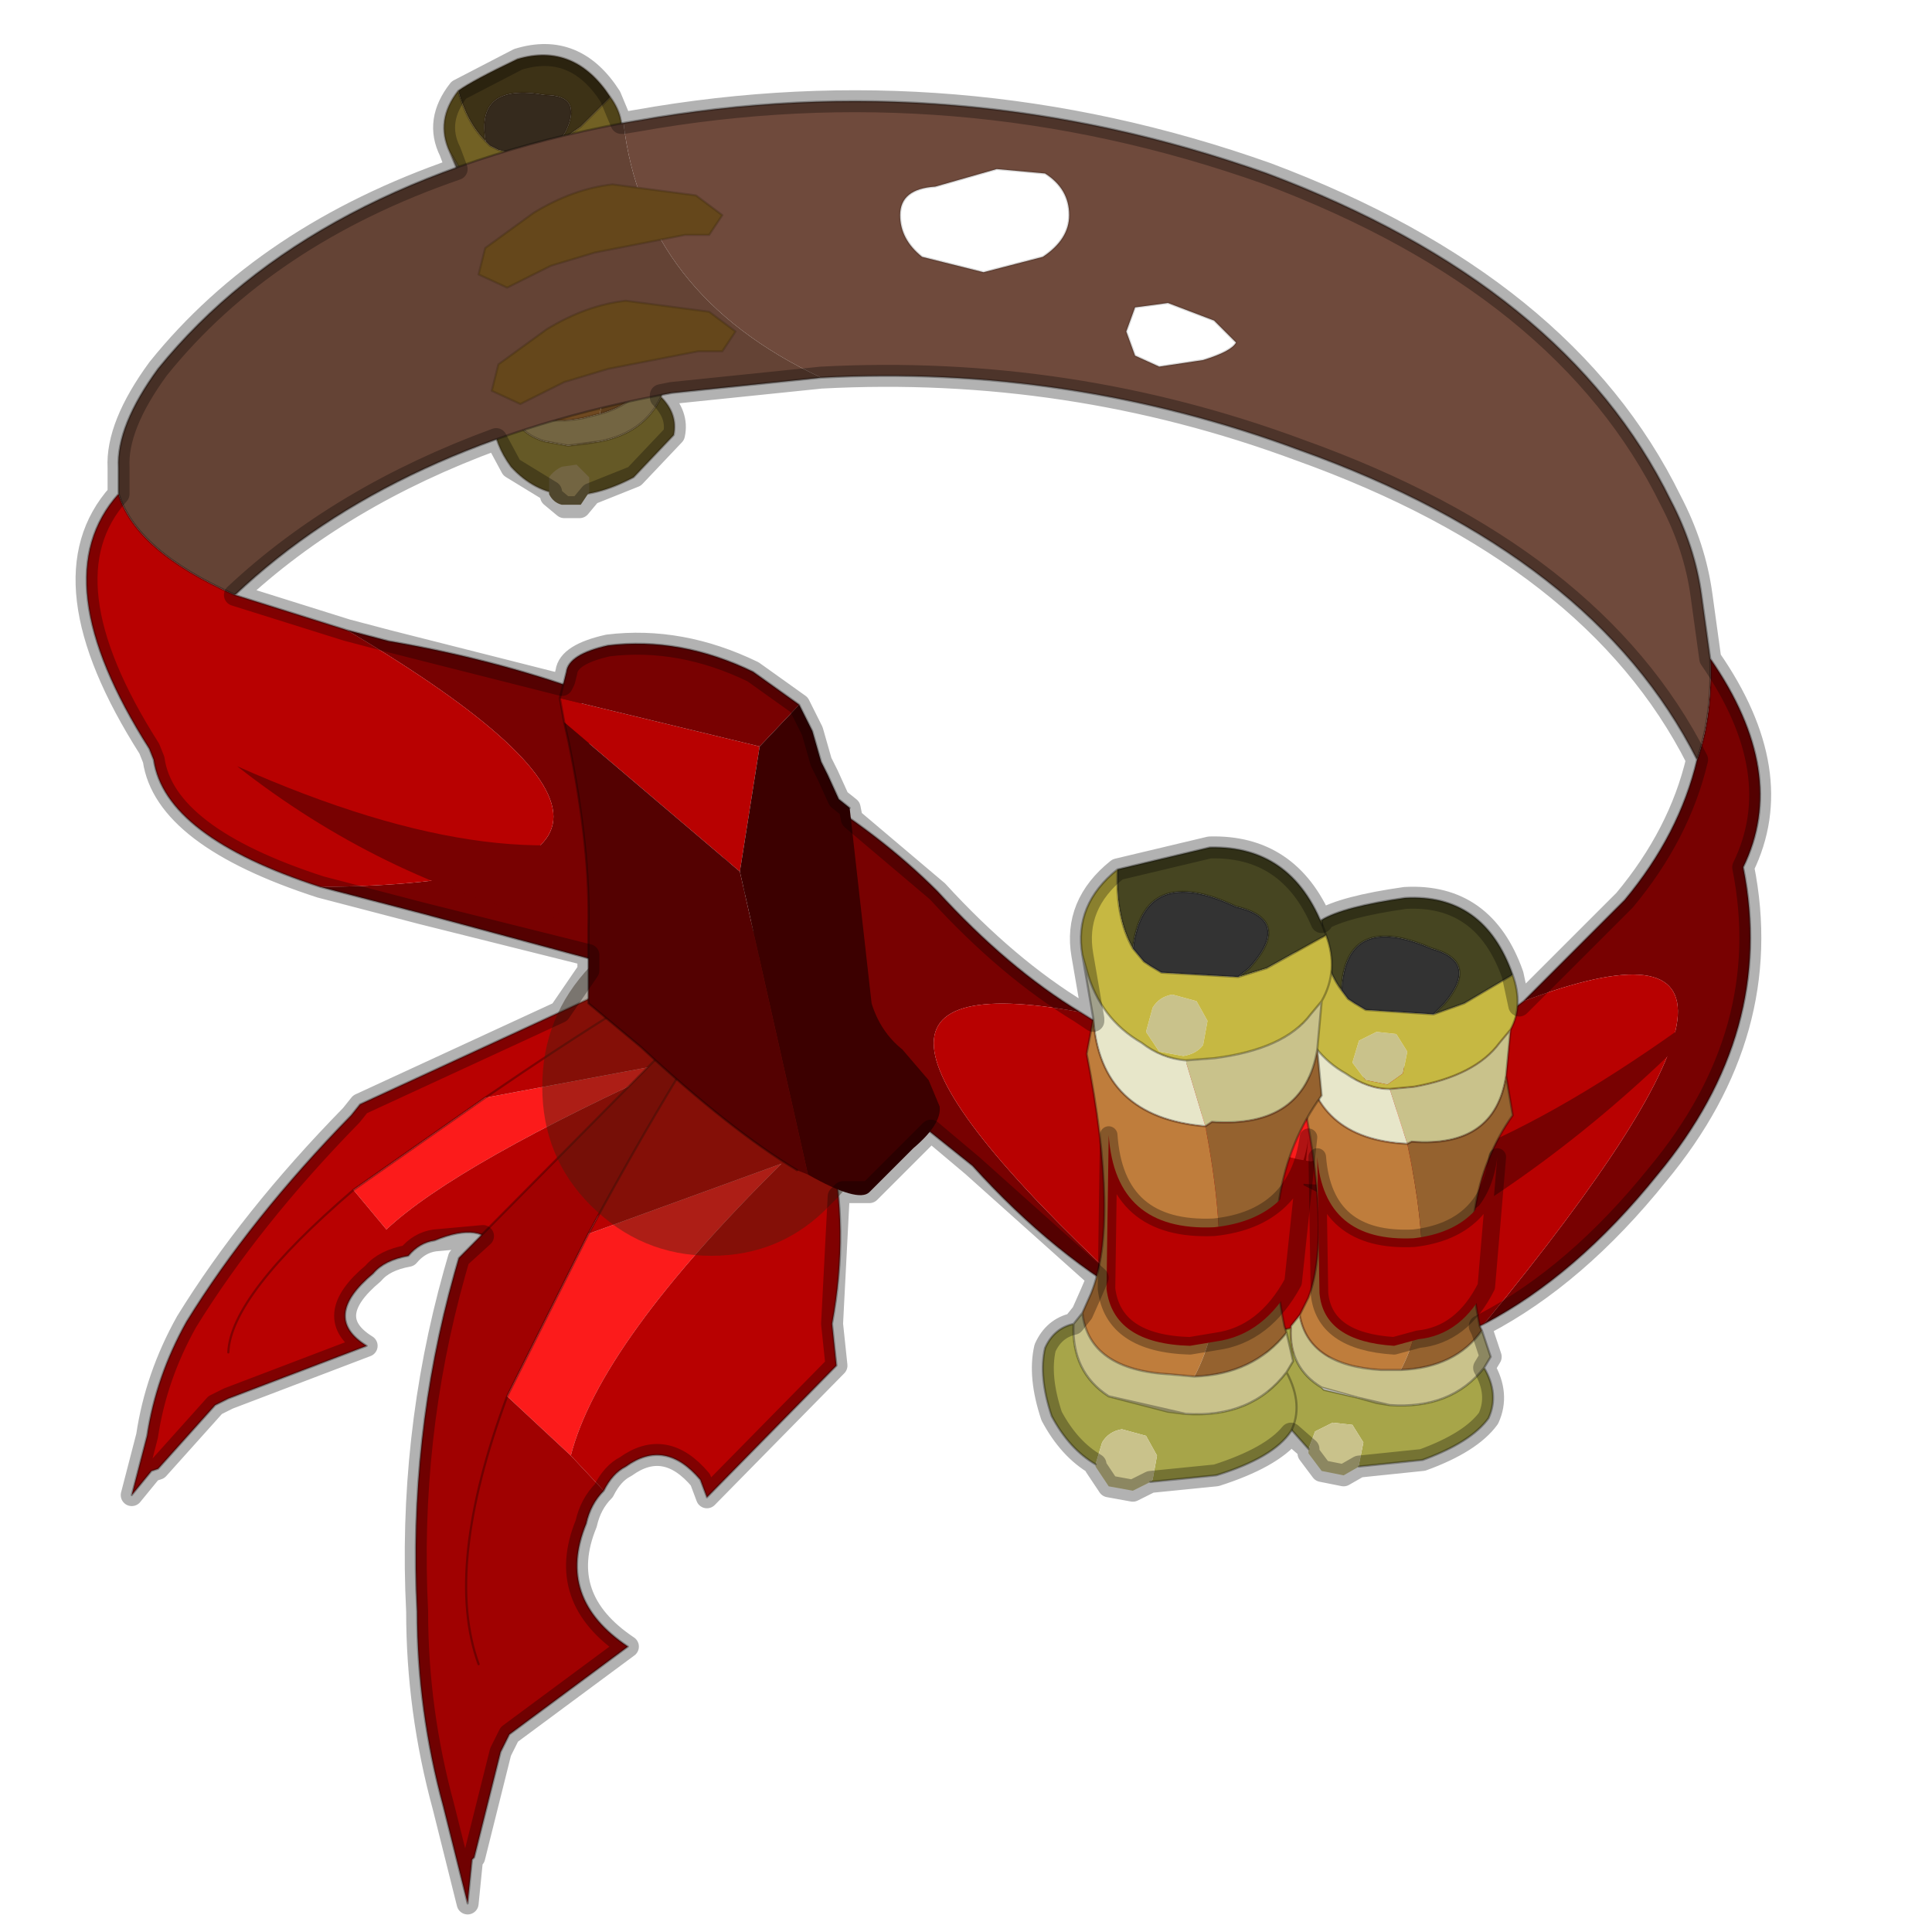 <?xml version="1.0" encoding="UTF-8" standalone="no"?>
<svg xmlns:xlink="http://www.w3.org/1999/xlink" height="440.0px" width="440.0px" xmlns="http://www.w3.org/2000/svg">
  <g transform="matrix(10.0, 0.0, 0.0, 10.0, 0.0, 0.0)">
    <use height="44.0" transform="matrix(1.0, 0.0, 0.0, 1.0, 0.0, 0.0)" width="44.0" xlink:href="#shape0"/>
    <use height="10.7" transform="matrix(0.962, 0.0, 0.0, 0.962, 10.1, 1.25)" width="5.45" xlink:href="#sprite0"/>
    <use height="42.6" transform="matrix(1.0, 0.0, 0.0, 1.0, 1.7, 1.0)" width="38.65" xlink:href="#shape2"/>
  </g>
  <defs>
    <g id="shape0" transform="matrix(1.0, 0.0, 0.0, 1.0, 0.0, 0.0)">
      <path d="M44.0 44.0 L0.0 44.0 0.0 0.0 44.0 0.0 44.0 44.0" fill="#43adca" fill-opacity="0.0" fill-rule="evenodd" stroke="none"/>
    </g>
    <g id="sprite0" transform="matrix(1.0, 0.0, 0.0, 1.0, 0.0, 0.0)">
      <use height="10.7" transform="matrix(1.0, 0.0, 0.0, 1.0, 0.0, 0.0)" width="5.45" xlink:href="#shape1"/>
    </g>
    <g id="shape1" transform="matrix(1.0, 0.0, 0.0, 1.0, 0.0, 0.0)">
      <path d="M5.15 8.1 Q5.55 8.5 5.45 9.0 L4.5 10.0 Q2.7 10.95 1.6 9.75 1.2 9.2 1.2 8.7 1.25 8.35 1.55 8.25 1.7 8.95 2.4 9.15 L2.95 9.25 3.7 9.15 Q4.75 8.95 5.15 8.1" fill="#655926" fill-rule="evenodd" stroke="none"/>
      <path d="M2.25 3.6 L2.7 3.45 Q3.75 3.0 4.05 2.3 L4.15 2.1 4.25 2.8 Q4.35 4.1 2.9 4.45 L2.8 4.5 2.25 3.6 M5.0 7.4 L5.2 7.9 5.15 8.1 Q4.75 8.95 3.7 9.15 L3.4 9.2 2.95 9.25 2.4 9.15 Q1.7 8.95 1.55 8.25 L1.55 8.2 1.65 8.0 Q2.0 8.85 3.3 8.6 L3.7 8.5 Q4.65 8.25 5.0 7.4 M2.45 2.9 L2.45 3.25 2.25 3.55 1.8 3.55 1.5 3.3 1.5 2.9 1.8 2.65 2.15 2.6 2.45 2.9" fill="#736542" fill-rule="evenodd" stroke="none"/>
      <path d="M0.15 2.3 L0.3 2.55 Q0.7 3.3 1.5 3.55 L2.25 3.6 2.8 4.5 Q1.1 4.8 0.55 3.25 L0.15 2.3" fill="#7f745b" fill-rule="evenodd" stroke="none"/>
      <path d="M1.65 8.0 L1.7 7.65 Q1.85 6.4 0.65 3.9 L0.55 3.25 Q1.1 4.8 2.8 4.5 4.05 7.05 3.7 8.5 L3.3 8.6 Q2.0 8.85 1.65 8.0" fill="#6f4921" fill-rule="evenodd" stroke="none"/>
      <path d="M4.25 2.8 L4.55 3.5 Q3.85 5.25 4.9 7.4 L5.0 7.4 Q4.65 8.25 3.7 8.5 4.05 7.05 2.8 4.5 L2.9 4.45 Q4.35 4.1 4.25 2.8" fill="#5e3e1c" fill-rule="evenodd" stroke="none"/>
      <path d="M3.95 1.0 L3.25 1.7 2.75 2.05 2.9 1.8 Q3.3 0.95 2.4 0.95 0.75 0.65 1.0 2.05 0.55 1.6 0.35 0.85 0.7 0.6 1.75 0.1 3.1 -0.3 3.95 1.0" fill="#3d3216" fill-rule="evenodd" stroke="none"/>
      <path d="M3.95 1.0 Q4.35 1.55 4.15 2.1 L4.05 2.3 Q3.75 3.0 2.7 3.45 L2.25 3.6 1.5 3.55 Q0.7 3.3 0.3 2.55 L0.15 2.3 Q-0.2 1.55 0.35 0.85 0.55 1.6 1.0 2.05 L1.1 2.15 1.3 2.25 1.5 2.3 2.75 2.05 3.25 1.7 3.95 1.0 M2.45 2.9 L2.15 2.6 1.8 2.65 1.5 2.9 1.5 3.3 1.8 3.55 2.25 3.55 2.45 3.25 2.45 2.9" fill="#726124" fill-rule="evenodd" stroke="none"/>
      <path d="M2.75 2.05 L1.5 2.3 1.3 2.25 1.1 2.15 1.0 2.05 Q0.75 0.65 2.4 0.95 3.3 0.95 2.9 1.8 L2.75 2.05" fill="#352a1d" fill-rule="evenodd" stroke="none"/>
      <path d="M4.15 2.1 Q4.35 1.55 3.95 1.0 L3.25 1.7 2.75 2.05 1.5 2.3 1.3 2.25 1.1 2.15 1.0 2.05 Q0.55 1.6 0.35 0.85 -0.2 1.55 0.15 2.3 L0.3 2.55 Q0.7 3.3 1.5 3.55 L2.25 3.6 2.7 3.45 Q3.75 3.0 4.05 2.3 L4.15 2.1 4.25 2.8 4.55 3.5 Q3.85 5.25 4.9 7.4 L5.0 7.4 5.2 7.9 5.15 8.1 Q5.55 8.5 5.45 9.0 L4.5 10.0 Q2.7 10.95 1.6 9.75 1.2 9.2 1.2 8.7 1.25 8.35 1.55 8.25 L1.55 8.2 1.65 8.0 1.7 7.65 Q1.85 6.4 0.65 3.9 L0.55 3.25 0.15 2.3 M1.0 2.05 Q0.75 0.65 2.4 0.95 3.3 0.95 2.9 1.8 L2.75 2.05 M3.95 1.0 Q3.1 -0.3 1.75 0.1 0.7 0.6 0.35 0.85 M4.25 2.8 Q4.35 4.1 2.9 4.45 L2.8 4.5 Q1.1 4.8 0.55 3.25 M3.7 8.5 Q4.65 8.25 5.0 7.4 M3.7 8.5 L3.3 8.6 Q2.0 8.85 1.65 8.0 M2.95 9.25 L3.7 9.15 3.4 9.2 2.95 9.25 2.4 9.15 Q1.7 8.95 1.55 8.25 M5.15 8.1 Q4.75 8.95 3.7 9.15" fill="none" stroke="#211609" stroke-linecap="round" stroke-linejoin="round" stroke-opacity="0.302" stroke-width="0.05"/>
      <path d="M3.15 9.7 L3.45 10.0 3.45 10.35 3.25 10.65 2.8 10.65 Q2.6 10.6 2.5 10.4 L2.5 10.0 Q2.6 9.85 2.8 9.75 L3.15 9.7" fill="#736542" fill-rule="evenodd" stroke="none"/>
    </g>
    <g id="shape2" transform="matrix(1.0, 0.0, 0.0, 1.0, -1.7, -1.0)">
      <path d="M11.05 25.0 L15.6 24.15 Q10.4 26.5 8.8 28.0 L8.05 27.1 11.05 25.0" fill="#fc1b1b" fill-rule="evenodd" stroke="none"/>
      <path d="M16.85 20.65 L17.1 21.25 17.15 22.4 16.8 23.95 Q16.45 25.15 15.35 26.45 L15.05 27.05 11.3 28.7 11.3 28.45 Q11.0 27.8 9.9 28.25 9.55 28.3 9.3 28.6 8.75 28.7 8.5 29.0 7.3 30.0 8.35 30.65 L5.2 31.85 4.9 32.0 3.6 33.45 3.45 33.5 3.0 34.05 3.35 32.7 Q3.55 31.35 4.25 30.1 5.7 27.75 8.0 25.4 L8.2 25.15 14.6 22.2 Q15.65 21.9 16.85 20.65 M5.2 30.8 Q5.25 29.5 8.05 27.1 5.25 29.5 5.2 30.8 M8.05 27.1 L8.8 28.0 Q10.4 26.5 15.6 24.15 L11.05 25.0 8.05 27.1 M17.1 21.25 Q14.4 22.7 11.05 25.0 14.4 22.7 17.1 21.25" fill="#b80101" fill-rule="evenodd" stroke="none"/>
      <path d="M16.85 20.65 Q17.2 19.85 16.4 19.3 M16.85 20.65 L17.1 21.25 17.15 22.4 16.8 23.95 Q16.45 25.15 15.35 26.45 L15.05 27.05 11.3 28.7 11.3 28.45 Q11.0 27.8 9.9 28.25 9.55 28.3 9.3 28.6 8.75 28.7 8.5 29.0 7.3 30.0 8.35 30.65 L5.2 31.85 4.9 32.0 3.6 33.45 3.45 33.5 3.0 34.05 3.35 32.7 Q3.55 31.35 4.25 30.1 5.7 27.75 8.0 25.4 L8.2 25.15 14.6 22.2 Q15.65 21.9 16.85 20.65 M8.05 27.1 Q5.25 29.5 5.2 30.8 M11.05 25.0 L8.05 27.1 M11.05 25.0 Q14.4 22.7 17.1 21.25" fill="none" stroke="#000000" stroke-linecap="round" stroke-linejoin="round" stroke-opacity="0.302" stroke-width="0.05"/>
      <path d="M13.4 28.1 L17.8 26.5 Q13.65 30.6 13.0 33.15 L11.55 31.8 13.4 28.1" fill="#fc1b1b" fill-rule="evenodd" stroke="none"/>
      <path d="M17.35 21.6 L18.25 23.5 18.9 26.0 Q19.35 28.0 18.95 30.15 L19.05 31.1 16.1 34.1 15.95 33.7 Q15.15 32.75 14.25 33.4 13.95 33.55 13.75 33.95 L13.0 33.15 Q13.65 30.6 17.8 26.5 L13.4 28.1 Q15.5 24.2 17.35 21.6" fill="#b80101" fill-rule="evenodd" stroke="none"/>
      <path d="M17.35 21.6 Q15.5 24.2 13.4 28.1 L11.55 31.8 13.0 33.15 13.75 33.95 Q13.45 34.25 13.35 34.7 12.65 36.4 14.3 37.5 L11.6 39.5 11.4 39.9 10.8 42.3 10.75 42.35 10.65 43.35 10.1 41.15 Q9.5 38.95 9.5 36.7 9.3 32.75 10.35 29.0 L10.45 28.65 15.6 23.45 Q16.3 22.85 17.0 20.9 L17.35 21.6 M10.9 37.9 Q10.1 35.7 11.55 31.8 10.1 35.7 10.9 37.9" fill="#a00101" fill-rule="evenodd" stroke="none"/>
      <path d="M13.75 33.95 Q13.95 33.55 14.25 33.4 15.15 32.75 15.95 33.7 L16.1 34.1 19.05 31.1 18.95 30.15 Q19.35 28.0 18.9 26.0 L18.25 23.5 17.35 21.6 Q15.5 24.2 13.4 28.1 M13.75 33.95 Q13.45 34.25 13.35 34.7 12.65 36.4 14.3 37.5 L11.6 39.5 11.4 39.9 10.8 42.3 10.75 42.35 10.65 43.35 10.1 41.15 Q9.5 38.95 9.5 36.7 9.3 32.75 10.35 29.0 L10.45 28.65 15.6 23.45 Q16.3 22.85 17.0 20.9 16.8 19.4 15.55 18.6 M17.35 21.6 L17.0 20.9 M11.55 31.8 Q10.1 35.7 10.9 37.9 M11.55 31.8 L13.4 28.1" fill="none" stroke="#000000" stroke-linecap="round" stroke-linejoin="round" stroke-opacity="0.302" stroke-width="0.05"/>
      <path d="M18.3 17.95 Q20.05 19.0 21.35 20.3 22.95 22.05 24.6 23.05 17.25 21.7 26.1 29.75 24.05 28.65 22.15 26.55 L20.4 25.15 19.3 22.65 Q19.85 21.15 19.25 19.9 L18.7 18.85 18.3 17.95 M34.7 22.8 L37.0 20.5 Q38.25 19.0 38.65 17.3 39.0 16.3 38.95 15.0 40.75 17.6 39.7 19.75 40.45 23.5 37.75 26.75 35.9 29.05 33.8 30.15 42.15 20.0 34.7 22.8 M7.9 14.35 L8.85 14.6 Q11.2 15.0 13.3 15.75 13.15 16.1 13.4 16.85 13.8 18.75 13.7 20.15 L13.7 21.4 14.6 22.15 9.6 20.8 7.3 20.2 Q17.6 20.1 7.9 14.35" fill="#780101" fill-rule="evenodd" stroke="none"/>
      <path d="M26.1 29.75 Q17.25 21.7 24.6 23.05 26.85 24.5 29.25 24.65 32.1 24.85 34.7 22.8 42.15 20.0 33.8 30.15 32.05 31.0 30.1 30.9 28.05 30.75 26.1 29.75 M5.35 13.55 L7.9 14.35 Q17.6 20.1 7.3 20.2 3.75 19.05 3.5 17.3 L3.4 17.05 Q0.95 13.2 2.7 11.25 3.1 12.55 5.35 13.55" fill="#b80101" fill-rule="evenodd" stroke="none"/>
      <path d="M27.4 8.2 Q28.05 8.0 28.15 7.8 L27.65 7.3 26.6 6.9 25.85 7.0 25.65 7.55 25.85 8.1 26.4 8.35 27.4 8.2 M23.75 5.85 Q24.35 5.45 24.35 4.9 24.35 4.3 23.8 3.95 L22.7 3.85 21.3 4.25 Q20.5 4.3 20.5 4.9 20.5 5.45 21.0 5.85 L22.4 6.2 23.75 5.85 M38.65 17.3 Q36.3 12.65 29.6 10.25 24.35 8.3 18.7 8.6 14.65 6.7 14.2 2.8 L14.5 2.75 Q21.8 1.45 28.85 3.95 35.65 6.5 38.05 11.4 38.6 12.45 38.75 13.55 L38.95 15.0 Q39.0 16.3 38.65 17.3" fill="#6f4a3c" fill-rule="evenodd" stroke="none"/>
      <path d="M18.7 8.6 L15.3 8.95 Q9.0 10.1 5.35 13.55 3.1 12.55 2.7 11.25 L2.7 10.65 Q2.65 9.7 3.6 8.4 7.05 4.15 14.2 2.8 14.65 6.7 18.7 8.6" fill="#644335" fill-rule="evenodd" stroke="none"/>
      <path d="M23.75 5.85 L22.4 6.2 21.0 5.85 Q20.5 5.45 20.5 4.9 20.5 4.3 21.3 4.25 L22.7 3.85 23.8 3.95 Q24.35 4.3 24.35 4.9 24.35 5.45 23.75 5.85 M27.4 8.2 L26.4 8.35 25.85 8.1 25.65 7.55 25.85 7.0 26.6 6.9 27.65 7.3 28.15 7.8 Q28.05 8.0 27.4 8.2" fill="none" stroke="#000000" stroke-linecap="round" stroke-linejoin="round" stroke-opacity="0.153" stroke-width="0.05"/>
      <path d="M24.6 23.05 Q22.95 22.05 21.35 20.3 20.05 19.0 18.3 17.95 M20.4 25.15 L22.15 26.55 Q24.05 28.65 26.1 29.75 M24.6 23.05 Q26.85 24.5 29.25 24.65 32.1 24.85 34.7 22.8 L37.0 20.5 Q38.25 19.0 38.65 17.3 36.3 12.65 29.6 10.25 24.35 8.3 18.7 8.6 L15.3 8.95 Q9.0 10.1 5.35 13.55 L7.9 14.35 8.85 14.6 Q11.2 15.0 13.3 15.75 M14.6 22.15 L9.6 20.8 7.3 20.2 Q3.75 19.05 3.5 17.3 L3.4 17.05 Q0.95 13.2 2.7 11.25 L2.7 10.65 Q2.65 9.7 3.6 8.4 7.05 4.15 14.2 2.8 L14.5 2.75 Q21.8 1.45 28.85 3.95 35.65 6.5 38.05 11.4 38.6 12.45 38.75 13.55 L38.95 15.0 Q40.75 17.6 39.7 19.75 40.45 23.5 37.75 26.75 35.9 29.05 33.8 30.15 32.05 31.0 30.1 30.9 28.05 30.75 26.1 29.75 M38.65 17.3 Q39.0 16.3 38.95 15.0 M18.0 17.45 L18.3 17.95 M2.7 11.25 Q3.1 12.55 5.35 13.55" fill="none" stroke="#000000" stroke-linecap="round" stroke-linejoin="round" stroke-opacity="0.302" stroke-width="0.05"/>
      <path d="M27.8 25.95 L27.05 25.5 27.8 25.2 29.7 25.1 31.55 25.2 32.35 25.5 31.5 26.1 29.85 26.45 29.55 26.4 27.8 25.95" fill="#fc1b1b" fill-rule="evenodd" stroke="none"/>
      <path d="M5.4 17.45 Q8.65 20.0 12.55 20.95 L15.25 18.7 Q11.7 20.25 5.4 17.45" fill="#780101" fill-rule="evenodd" stroke="none"/>
      <path d="M18.9 27.45 Q17.8 28.6 16.2 28.6 14.6 28.6 13.45 27.45 12.35 26.35 12.35 24.75 12.35 23.15 13.45 22.0 14.6 20.9 16.2 20.9 17.8 20.9 18.9 22.0 20.05 23.15 20.05 24.75 20.05 26.35 18.9 27.45" fill="#382510" fill-opacity="0.4" fill-rule="evenodd" stroke="none"/>
      <path d="M17.3 17.0 L16.85 19.85 12.85 16.45 12.75 15.9 17.3 17.0" fill="#b80101" fill-rule="evenodd" stroke="none"/>
      <path d="M18.2 16.05 L17.3 17.0 12.75 15.9 12.85 15.5 12.9 15.3 Q12.95 14.9 13.85 14.7 15.5 14.5 17.15 15.3 L18.2 16.05" fill="#780101" fill-rule="evenodd" stroke="none"/>
      <path d="M16.85 19.85 L18.4 26.75 18.15 26.65 Q16.65 25.75 14.6 23.85 L13.4 22.85 13.4 21.15 Q13.45 19.35 12.95 16.9 L12.85 16.45 16.85 19.85" fill="#540101" fill-rule="evenodd" stroke="none"/>
      <path d="M19.35 18.4 L19.85 22.85 Q20.05 23.5 20.55 23.9 L21.15 24.6 21.4 25.2 Q21.45 25.6 20.8 26.15 L19.8 27.15 Q19.55 27.4 18.4 26.75 L16.85 19.85 17.3 17.0 18.2 16.05 18.5 16.65 18.7 17.35 18.85 17.65 19.1 18.2 19.35 18.4" fill="#3c0000" fill-rule="evenodd" stroke="none"/>
      <path d="M19.35 18.4 L19.1 18.2 18.85 17.65 18.7 17.35 18.5 16.65 18.2 16.05 M18.15 26.65 Q16.65 25.75 14.6 23.85 L13.4 22.85 13.4 21.15 Q13.45 19.35 12.95 16.9 L12.85 16.45 12.75 15.9 12.85 15.5 12.9 15.3 Q12.95 14.9 13.85 14.7 15.5 14.5 17.15 15.3 L18.2 16.05" fill="none" stroke="#000000" stroke-linecap="round" stroke-linejoin="round" stroke-opacity="0.302" stroke-width="0.05"/>
      <path d="M12.85 8.7 L12.65 8.8 11.85 9.2 11.2 8.9 11.35 8.3 12.45 7.5 Q13.35 6.95 14.25 6.85 L16.15 7.1 16.75 7.55 16.45 8.0 15.9 8.0 13.85 8.4 12.85 8.7" fill="#65471b" fill-rule="evenodd" stroke="none"/>
      <path d="M12.85 8.7 L13.85 8.4 15.9 8.0 16.45 8.0 16.75 7.55 16.15 7.1 14.25 6.85 Q13.35 6.95 12.45 7.5 L11.35 8.3 11.2 8.9 11.85 9.2 12.65 8.8 12.85 8.7 Z" fill="none" stroke="#382510" stroke-linecap="round" stroke-linejoin="round" stroke-opacity="0.302" stroke-width="0.05"/>
      <path d="M16.15 5.35 L15.6 5.35 13.55 5.75 12.55 6.05 12.35 6.15 11.55 6.55 10.9 6.25 11.05 5.65 12.15 4.85 Q13.05 4.3 13.95 4.2 L15.85 4.45 16.45 4.9 16.15 5.35" fill="#65471b" fill-rule="evenodd" stroke="none"/>
      <path d="M16.15 5.35 L16.45 4.9 15.85 4.45 13.95 4.2 Q13.05 4.3 12.15 4.85 L11.05 5.65 10.9 6.25 11.55 6.55 12.35 6.15 12.55 6.05 13.55 5.75 15.6 5.35 16.15 5.35 Z" fill="none" stroke="#382510" stroke-linecap="round" stroke-linejoin="round" stroke-opacity="0.302" stroke-width="0.05"/>
      <path d="M39.45 22.55 Q36.2 26.1 32.3 28.3 L29.6 26.95 Q33.15 27.35 39.45 22.55" fill="#780101" fill-rule="evenodd" stroke="none"/>
      <path d="M33.8 31.15 Q34.15 31.75 33.9 32.3 33.5 32.85 32.4 33.25 L30.95 33.4 30.95 33.35 31.05 32.85 30.8 32.45 30.35 32.4 29.95 32.6 29.8 33.0 29.0 32.1 Q28.75 31.3 28.85 30.75 29.0 30.3 29.4 30.25 29.35 31.15 30.1 31.6 L30.15 31.65 31.65 32.0 Q33.05 32.1 33.8 31.15" fill="#a7a549" fill-rule="evenodd" stroke="none"/>
      <path d="M34.4 23.45 L34.3 24.5 Q34.05 26.15 32.15 26.0 L32.05 26.05 31.65 24.8 32.2 24.75 Q33.6 24.5 34.15 23.75 L34.4 23.45 M33.75 30.3 L33.95 30.9 33.8 31.15 Q33.05 32.1 31.65 32.0 L31.35 31.95 30.1 31.6 Q29.35 31.15 29.4 30.25 L29.4 30.2 29.6 29.95 Q29.8 31.1 31.45 31.2 L31.9 31.2 Q33.15 31.15 33.75 30.3 M30.95 33.4 L30.6 33.6 30.1 33.5 29.8 33.1 29.8 33.0 29.95 32.6 30.35 32.4 30.8 32.45 31.05 32.85 30.95 33.35 30.95 33.4 M31.1 24.6 L30.8 24.2 30.95 23.7 31.35 23.5 31.8 23.55 32.05 23.95 31.95 24.45 31.6 24.7 31.1 24.6" fill="#c9c28b" fill-rule="evenodd" stroke="none"/>
      <path d="M29.7 23.95 L29.5 22.85 29.55 23.05 Q29.85 24.0 30.65 24.45 31.15 24.8 31.65 24.8 L32.05 26.05 Q29.9 25.95 29.7 23.95" fill="#e7e6c9" fill-rule="evenodd" stroke="none"/>
      <path d="M29.6 29.95 L29.8 29.55 Q30.35 28.1 29.6 24.65 L29.7 23.95 Q29.9 25.95 32.05 26.05 32.8 29.55 31.9 31.2 L31.45 31.2 Q29.8 31.1 29.6 29.95" fill="#bf7d3c" fill-rule="evenodd" stroke="none"/>
      <path d="M34.3 24.5 L34.45 25.4 Q33.1 27.3 33.7 30.2 L33.75 30.3 Q33.15 31.15 31.9 31.2 32.8 29.55 32.05 26.05 L32.15 26.0 Q34.05 26.15 34.3 24.5" fill="#95622f" fill-rule="evenodd" stroke="none"/>
      <path d="M29.5 22.85 L29.45 22.65 Q29.25 21.6 30.1 20.95 30.1 21.95 30.55 22.55 L30.7 22.75 30.85 22.85 31.1 23.0 32.65 23.1 33.35 22.85 34.45 22.2 Q34.7 22.9 34.4 23.45 L34.15 23.75 Q33.6 24.5 32.2 24.75 L31.65 24.8 Q31.15 24.8 30.65 24.45 29.85 24.0 29.55 23.05 L29.5 22.85 M31.1 24.6 L31.6 24.7 31.95 24.45 32.05 23.95 31.8 23.55 31.35 23.5 30.95 23.7 30.8 24.2 31.1 24.6" fill="#c6b842" fill-rule="evenodd" stroke="none"/>
      <path d="M30.55 22.55 Q30.65 20.75 32.6 21.6 33.7 21.9 32.9 22.85 L32.65 23.1 31.1 23.0 30.85 22.85 30.7 22.75 30.55 22.55" fill="#333333" fill-rule="evenodd" stroke="none"/>
      <path d="M30.1 20.95 Q30.6 20.65 32.0 20.45 33.8 20.35 34.45 22.2 L33.35 22.85 32.65 23.1 32.9 22.85 Q33.7 21.9 32.6 21.6 30.65 20.75 30.55 22.55 30.1 21.95 30.1 20.95" fill="#464521" fill-rule="evenodd" stroke="none"/>
      <path d="M29.5 22.85 L29.45 22.65 Q29.25 21.6 30.1 20.95 30.6 20.65 32.0 20.45 33.8 20.35 34.45 22.2 34.7 22.9 34.4 23.45 L34.3 24.5 34.45 25.4 Q33.1 27.3 33.7 30.2 L33.75 30.3 33.95 30.9 33.8 31.15 Q34.15 31.75 33.9 32.3 33.5 32.85 32.4 33.25 L30.95 33.4 M29.8 33.0 L29.0 32.1 Q28.75 31.3 28.85 30.75 29.0 30.3 29.4 30.25 L29.4 30.2 29.6 29.95 29.8 29.55 Q30.35 28.1 29.6 24.65 L29.7 23.95 29.5 22.85 29.55 23.05 Q29.85 24.0 30.65 24.45 31.15 24.8 31.65 24.8 L32.2 24.75 Q33.6 24.5 34.15 23.75 L34.4 23.45 M30.55 22.55 Q30.65 20.75 32.6 21.6 33.7 21.9 32.9 22.85 L32.65 23.1 33.35 22.85 34.45 22.2 M32.65 23.1 L31.1 23.0 30.85 22.85 30.7 22.75 30.55 22.55 Q30.1 21.95 30.1 20.95 M34.3 24.5 Q34.05 26.15 32.15 26.0 L32.05 26.05 Q29.9 25.95 29.7 23.95 M31.9 31.2 Q33.15 31.15 33.75 30.3 M31.65 32.0 L31.35 31.95 30.1 31.6 30.15 31.65 31.65 32.0 Q33.05 32.1 33.8 31.15 M31.9 31.2 L31.45 31.2 Q29.8 31.1 29.6 29.95 M30.1 31.6 Q29.35 31.15 29.4 30.25" fill="none" stroke="#000000" stroke-linecap="round" stroke-linejoin="round" stroke-opacity="0.302" stroke-width="0.05"/>
      <path d="M29.3 31.25 Q29.7 32.0 29.4 32.6 29.0 33.2 27.7 33.6 L26.2 33.75 26.25 33.7 26.35 33.15 26.1 32.7 25.55 32.55 Q25.25 32.6 25.1 32.85 L24.95 33.35 Q24.35 33.0 23.95 32.25 23.65 31.35 23.8 30.7 24.0 30.25 24.45 30.15 24.4 31.25 25.25 31.8 L27.0 32.2 Q28.5 32.3 29.3 31.25" fill="#a7a549" fill-rule="evenodd" stroke="none"/>
      <path d="M30.1 22.8 L30.0 23.9 Q29.7 25.7 27.6 25.55 L27.45 25.65 27.0 24.15 27.65 24.1 Q29.25 23.9 29.85 23.1 L30.1 22.8 M29.3 30.35 L29.45 31.0 29.3 31.25 Q28.5 32.3 27.0 32.2 L26.6 32.15 25.25 31.8 Q24.4 31.25 24.45 30.15 L24.65 29.9 Q24.8 31.2 26.65 31.3 L27.2 31.35 Q28.55 31.3 29.3 30.35 M26.2 33.75 L25.8 33.95 25.25 33.85 24.95 33.4 24.95 33.35 25.1 32.85 Q25.25 32.6 25.55 32.55 L26.1 32.7 26.35 33.15 26.25 33.7 26.2 33.75 M27.25 22.8 L27.5 23.25 27.4 23.8 Q27.25 24.0 26.95 24.05 L26.4 23.95 26.1 23.5 26.25 22.95 Q26.4 22.7 26.7 22.65 L27.25 22.8" fill="#c9c28b" fill-rule="evenodd" stroke="none"/>
      <path d="M24.9 23.2 L24.65 21.75 24.75 22.1 Q25.05 23.2 26.0 23.75 26.45 24.1 27.0 24.15 L27.45 25.65 Q25.05 25.45 24.9 23.2" fill="#e7e6c9" fill-rule="evenodd" stroke="none"/>
      <path d="M24.65 29.9 L24.85 29.45 Q25.5 27.85 24.75 24.0 L24.9 23.2 Q25.05 25.45 27.45 25.65 28.2 29.5 27.2 31.35 L26.65 31.3 Q24.8 31.2 24.65 29.9" fill="#bf7d3c" fill-rule="evenodd" stroke="none"/>
      <path d="M30.0 23.9 L30.1 24.95 Q28.6 27.0 29.25 30.2 L29.3 30.35 Q28.55 31.3 27.2 31.35 28.2 29.5 27.45 25.65 L27.6 25.55 Q29.7 25.7 30.0 23.9" fill="#95622f" fill-rule="evenodd" stroke="none"/>
      <path d="M25.45 19.8 L27.55 19.3 Q29.5 19.25 30.2 21.3 L28.85 22.05 28.2 22.25 28.45 22.05 Q29.45 20.95 28.15 20.65 26.05 19.65 25.8 21.6 25.4 20.9 25.45 19.8" fill="#464521" fill-rule="evenodd" stroke="none"/>
      <path d="M24.65 21.75 Q24.45 20.6 25.45 19.8 25.4 20.9 25.8 21.6 L26.05 21.9 26.2 22.0 26.45 22.15 28.2 22.25 28.85 22.05 30.2 21.3 Q30.5 22.1 30.1 22.8 L29.85 23.1 Q29.25 23.9 27.65 24.1 L27.0 24.15 Q26.45 24.1 26.0 23.75 25.05 23.2 24.75 22.1 L24.65 21.75 M27.25 22.8 L26.7 22.65 Q26.4 22.7 26.25 22.95 L26.1 23.5 26.4 23.95 26.95 24.05 Q27.25 24.0 27.4 23.8 L27.5 23.25 27.25 22.8" fill="#c6b842" fill-rule="evenodd" stroke="none"/>
      <path d="M28.2 22.25 L26.45 22.15 26.2 22.0 26.05 21.9 25.8 21.6 Q26.05 19.65 28.15 20.65 29.45 20.95 28.45 22.05 L28.2 22.25" fill="#333333" fill-rule="evenodd" stroke="none"/>
      <path d="M24.9 23.2 L24.65 21.75 Q24.45 20.6 25.45 19.8 L27.55 19.3 Q29.5 19.25 30.2 21.3 30.5 22.1 30.1 22.8 L30.0 23.9 30.1 24.95 Q28.6 27.0 29.25 30.2 L29.3 30.35 29.45 31.0 29.3 31.25 Q29.7 32.0 29.4 32.6 29.0 33.2 27.7 33.6 L26.2 33.75 M24.95 33.35 Q24.35 33.0 23.95 32.25 23.65 31.35 23.8 30.7 24.0 30.25 24.45 30.15 L24.65 29.9 24.85 29.45 Q25.5 27.85 24.75 24.0 L24.9 23.2 Q25.05 25.45 27.45 25.65 M27.0 24.15 Q26.45 24.1 26.0 23.75 25.05 23.2 24.75 22.1 L24.65 21.75 M25.8 21.6 Q25.4 20.9 25.45 19.8 M28.2 22.25 L26.45 22.15 26.2 22.0 26.05 21.9 25.8 21.6 Q26.05 19.65 28.15 20.65 29.45 20.95 28.45 22.05 L28.2 22.25 28.85 22.05 30.2 21.3 M27.0 24.15 L27.65 24.1 Q29.25 23.9 29.85 23.1 L30.1 22.8 M30.0 23.9 Q29.7 25.7 27.6 25.55 L27.45 25.65 M27.2 31.35 Q28.55 31.3 29.3 30.35 M27.0 32.2 L25.25 31.8 Q24.4 31.25 24.45 30.15 M27.0 32.2 L26.6 32.15 25.25 31.8 M27.2 31.35 L26.65 31.3 Q24.8 31.2 24.65 29.9 M29.3 31.25 Q28.5 32.3 27.0 32.2" fill="none" stroke="#000000" stroke-linecap="round" stroke-linejoin="round" stroke-opacity="0.302" stroke-width="0.05"/>
      <path d="M27.65 27.95 Q29.55 27.75 29.8 25.9 L29.45 29.2 Q28.8 30.4 27.7 30.55 L27.1 30.65 Q25.35 30.6 25.2 29.35 L25.25 25.85 Q25.4 28.05 27.65 27.95" fill="#b80101" fill-rule="evenodd" stroke="none"/>
      <path d="M27.65 27.95 Q25.4 28.05 25.25 25.85 L25.2 29.35 Q25.35 30.6 27.1 30.65 L27.7 30.55 Q28.8 30.4 29.45 29.2 L29.8 25.9 Q29.55 27.75 27.65 27.95 Z" fill="none" stroke="#000000" stroke-linecap="round" stroke-linejoin="round" stroke-opacity="0.302" stroke-width="0.4"/>
      <path d="M32.2 28.2 Q33.9 28.0 34.1 26.35 L33.85 29.3 Q33.3 30.4 32.3 30.5 L31.75 30.65 Q30.15 30.55 30.05 29.45 L30.0 26.35 Q30.15 28.3 32.2 28.2" fill="#b80101" fill-rule="evenodd" stroke="none"/>
      <path d="M32.2 28.2 Q30.15 28.3 30.0 26.35 L30.05 29.45 Q30.15 30.55 31.75 30.65 L32.3 30.5 Q33.3 30.4 33.85 29.3 L34.1 26.35 Q33.9 28.0 32.2 28.2 Z" fill="none" stroke="#000000" stroke-linecap="round" stroke-linejoin="round" stroke-opacity="0.302" stroke-width="0.4"/>
      <path d="M24.9 23.2 L24.65 21.75 Q24.45 20.6 25.45 19.8 L27.55 19.3 Q29.35 19.25 30.1 21.0 L30.1 20.95 Q30.6 20.65 32.0 20.45 33.8 20.35 34.45 22.2 L34.6 22.9 34.7 22.8 37.0 20.5 Q38.25 19.0 38.65 17.3 36.3 12.65 29.6 10.25 24.35 8.3 18.7 8.6 L15.3 8.95 15.05 9.0 15.05 9.05 Q15.45 9.45 15.35 9.9 L14.45 10.85 13.45 11.25 13.2 11.55 12.85 11.55 12.55 11.3 12.55 11.2 11.65 10.65 11.3 10.0 Q7.75 11.3 5.35 13.55 L7.9 14.35 8.85 14.6 12.8 15.6 12.85 15.5 12.9 15.3 Q12.95 14.9 13.85 14.7 15.5 14.5 17.15 15.3 L18.2 16.05 18.5 16.65 18.7 17.35 18.85 17.65 19.1 18.2 19.35 18.4 19.4 18.65 21.35 20.3 Q22.95 22.05 24.6 23.05 L24.9 23.25 24.9 23.2 M38.75 13.55 Q38.6 12.45 38.05 11.4 35.65 6.5 28.85 3.95 21.8 1.45 14.5 2.75 L14.2 2.8 14.15 2.8 13.9 2.2 Q13.1 0.95 11.8 1.35 L10.45 2.05 Q9.9 2.75 10.25 3.45 L10.4 3.85 Q6.05 5.35 3.6 8.4 2.65 9.7 2.7 10.65 L2.7 11.25 Q0.95 13.2 3.4 17.05 L3.5 17.3 Q3.75 19.05 7.3 20.2 L9.6 20.8 13.4 21.75 13.4 22.1 12.75 23.05 8.2 25.15 8.0 25.4 Q5.7 27.75 4.25 30.1 3.55 31.35 3.35 32.7 L3.0 34.05 3.45 33.5 3.6 33.45 4.9 32.0 5.2 31.85 8.35 30.65 Q7.3 30.0 8.5 29.0 8.75 28.7 9.3 28.6 9.55 28.3 9.9 28.25 L11.0 28.15 10.45 28.65 10.35 29.0 Q9.3 32.75 9.5 36.7 9.5 38.95 10.1 41.15 L10.65 43.35 10.75 42.35 10.8 42.3 11.4 39.9 11.6 39.5 14.3 37.5 Q12.65 36.4 13.35 34.7 13.45 34.25 13.75 33.95 13.95 33.55 14.25 33.4 15.15 32.75 15.95 33.7 L16.1 34.1 19.05 31.1 18.95 30.15 19.1 27.25 19.2 27.15 19.8 27.15 20.8 26.15 21.2 25.75 22.15 26.55 25.0 29.1 24.85 29.45 24.65 29.9 24.45 30.15 Q24.0 30.25 23.8 30.7 23.65 31.35 23.95 32.25 24.35 33.0 24.95 33.35 L24.95 33.4 25.25 33.85 25.8 33.95 26.2 33.75 27.7 33.6 Q28.95 33.2 29.4 32.65 L29.8 33.0 29.8 33.1 30.1 33.5 30.6 33.6 30.95 33.4 32.4 33.25 Q33.5 32.85 33.9 32.3 34.15 31.75 33.8 31.15 L33.95 30.9 33.75 30.3 33.7 30.2 33.8 30.15 Q35.9 29.05 37.75 26.75 40.45 23.5 39.7 19.75 40.75 17.6 38.95 15.0 L38.75 13.55" fill="none" stroke="#000000" stroke-linecap="round" stroke-linejoin="round" stroke-opacity="0.302" stroke-width="0.5"/>
    </g>
  </defs>
</svg>
